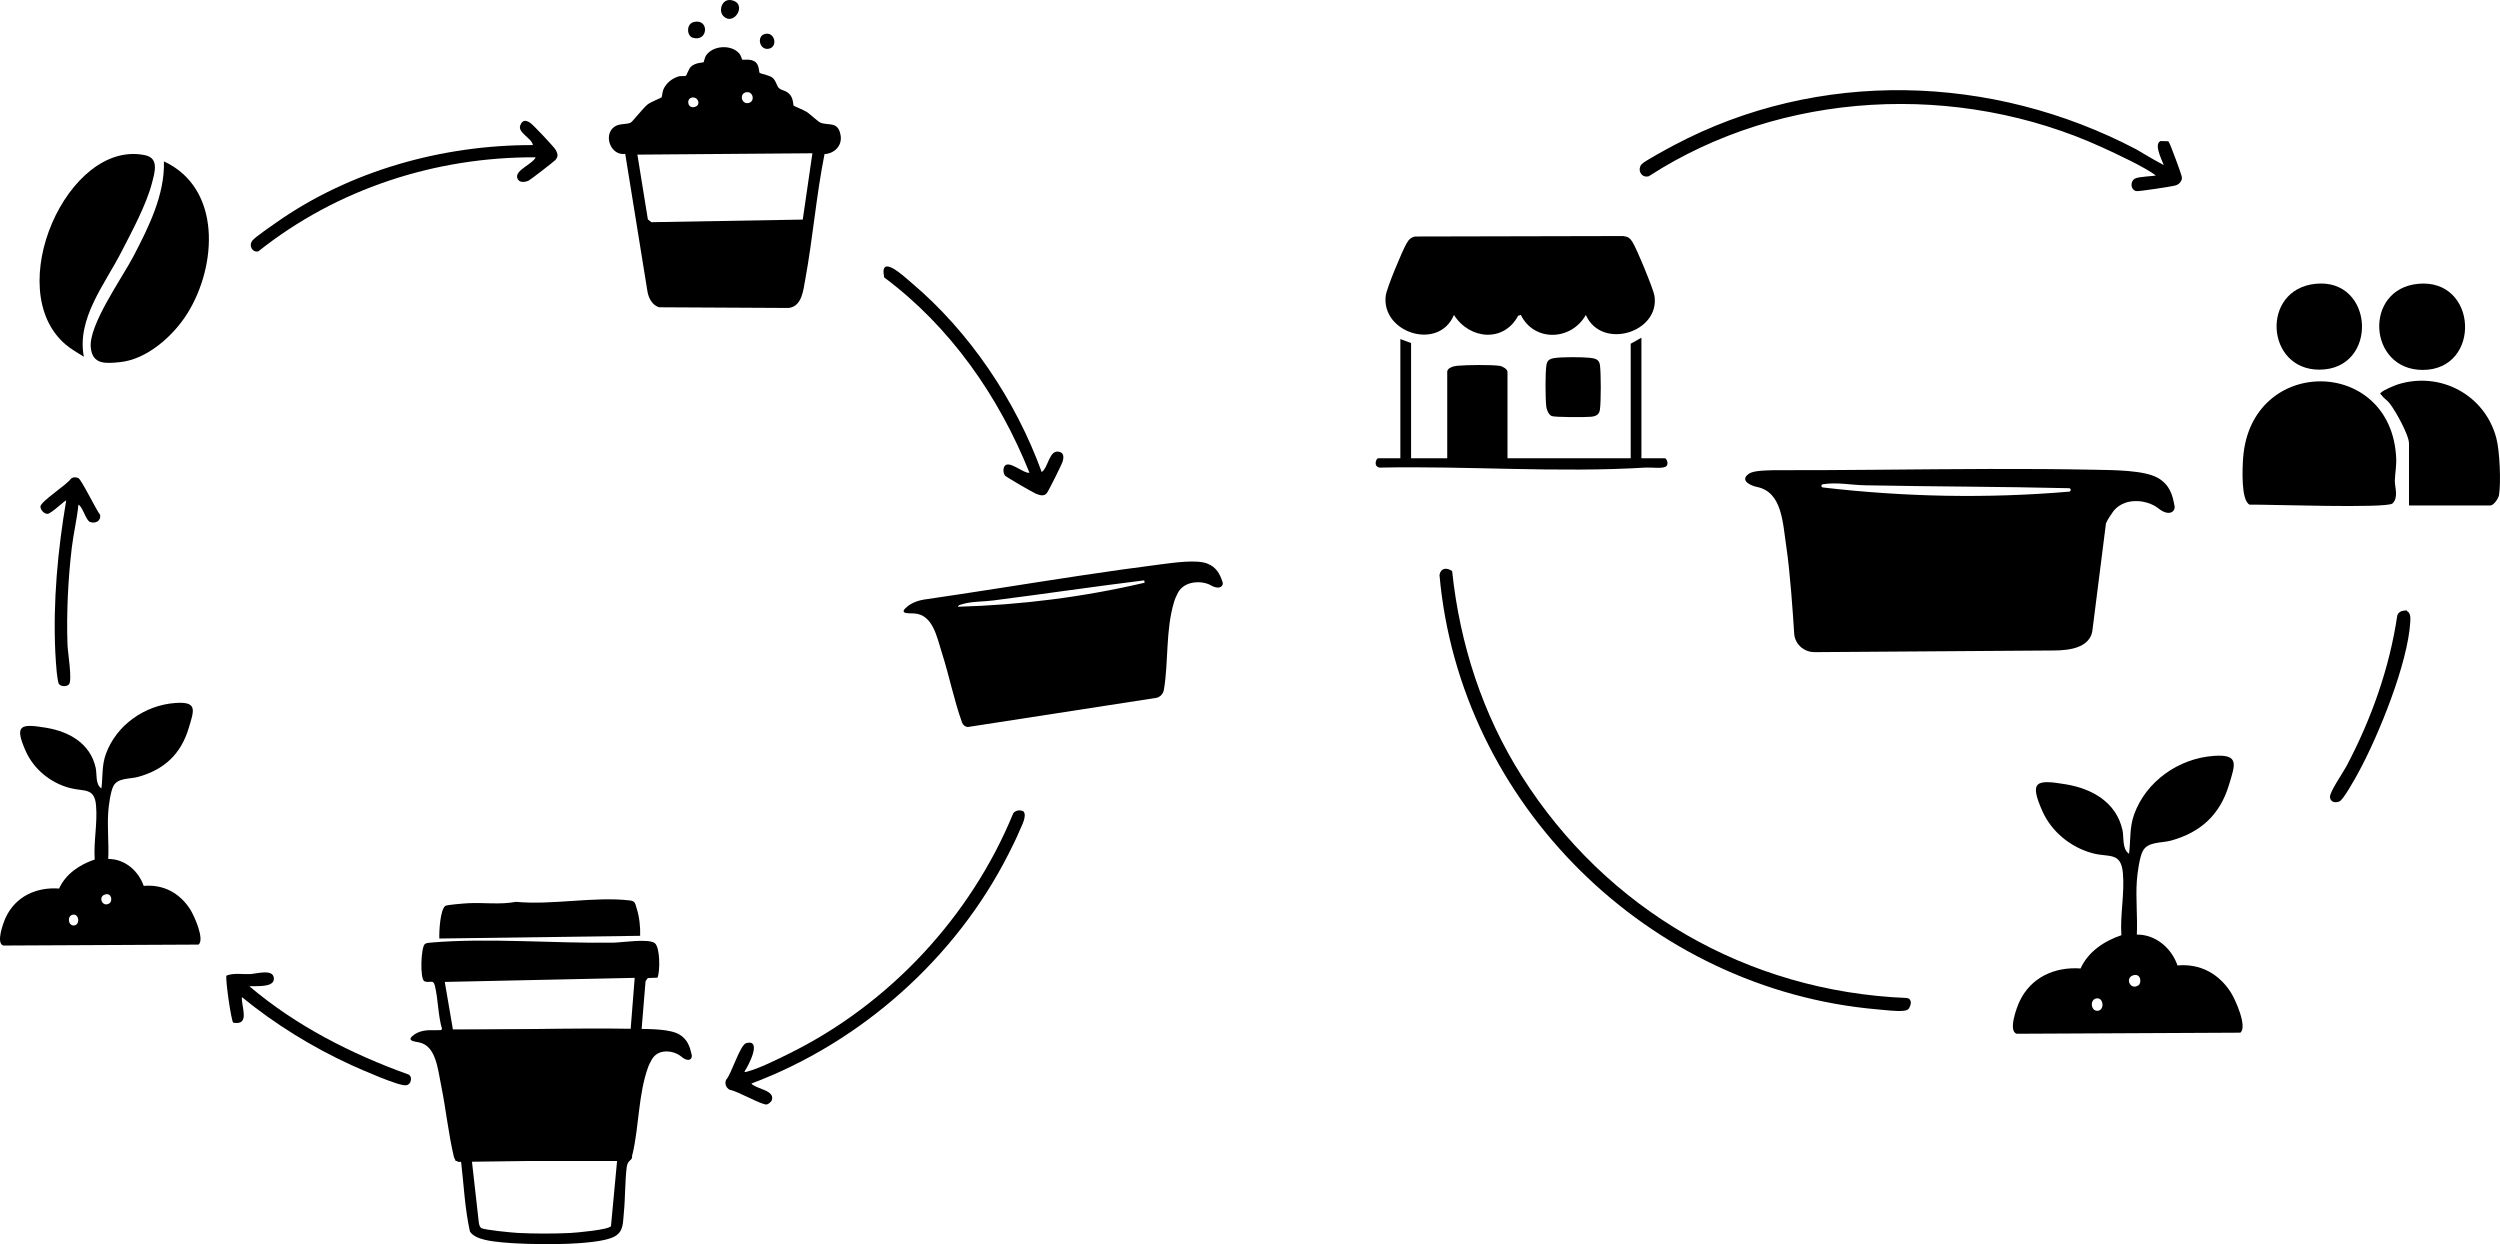 <?xml version="1.0" encoding="UTF-8"?>
<svg id="Layer_1" data-name="Layer 1" xmlns="http://www.w3.org/2000/svg" width="650.07mm" height="323.52mm" viewBox="0 0 1842.71 917.06">
  <defs>
    <style>
      .cls-1 {
        stroke: #000;
        stroke-miterlimit: 10;
        stroke-width: 2px;
      }
    </style>
  </defs>
  <g>
    <path d="M79.76,633.14c12.14-.16,22.36,8.78,26.15,19.84,14.5-1.28,26.49,5.19,34.25,17.25,2.9,4.51,10.9,22.26,6.18,26.01l-143.89.7c-5.65-1.67-.02-16.87,1.82-20.78,7.26-15.47,22.61-22.44,39.28-21.23,4.95-10.89,15.24-17.67,26.26-21.4-.89-13.28,2.15-26.66.98-39.93s-8.81-10.03-19.24-12.76c-14.22-3.72-26.71-13.86-32.65-27.35-8.47-19.19-3.88-20.23,15.08-17.08,17.01,2.82,32.54,11.53,36.54,29.46,1.04,4.65-.39,12.2,4.23,15.26,1.11-8.88.2-16.77,3.25-25.26,7.67-21.38,28.66-36.11,51.28-37.72,16.67-1.19,13.76,5.43,9.74,18.74-5.77,19.13-18.21,30.5-37.25,35.75-6.16,1.7-14.94.5-18.21,6.79-2.11,4.07-3.47,14.44-3.79,19.21-.77,11.22.54,23.19,0,34.48ZM77.45,659.31c-5.62,1.62-1.82,10.06,3.37,6.4,2.15-1.51,1.62-7.84-3.37-6.4ZM53.44,674.25c-4.05,1-3.23,7.92.81,7.92,5.06,0,4.24-9.16-.81-7.92Z"/>
    <path d="M120.81,118.94c42.86,19.95,39.06,77.12,17.41,111.92-10.3,16.55-29.71,34.1-49.92,36.08-10.43,1.02-20.01,1.95-21.38-10.6-1.81-16.64,23.02-51.3,31.41-67.37,11.11-21.28,23.25-45.51,22.49-70.02Z"/>
    <path d="M61.79,262.94c-4.51-2.91-9.35-5.52-13.46-9.03-47.59-40.64,1.56-151.39,58.53-139.53,10.5,2.19,7.25,12.35,5.21,20.32-4.16,16.21-14.99,36.18-22.74,51.26-12.13,23.62-32.9,48.98-27.53,76.98Z"/>
    <g>
      <path d="M484.69,720.62l-7.23.28-1.64,2.36-2.99,36.5,1.99-.51.94,1.9c-3.59,28.67-6.5,57.43-9.94,86.12-.24,1.97.35,4.2.02,6.03-.39,2.2-3.29,1.93-3.91,7.06-1.33,11.01-1.02,22.89-2.13,33.89-.72,7.09-.08,13.43-6.84,17.16-13.16,7.27-66.29,6.04-82.65,4.34-6.76-.7-20.19-1.78-23.93-8.07-3.79-16.86-4.53-34.68-6.57-51.93h-4s-12.09-94.56-12.09-94.56l2.08-2.78c-2.97-10.02-2.8-22.02-5.28-31.91-1.26-5.02-3.48-1.59-7.73-3.23-3.33-1.94-2.55-24.41.24-27.28,1.05-1.08,3.71-1.14,5.23-1.27,41.64-3.55,91.31.79,134.09.09,6.31-.1,26.17-3.24,30.42.48,3.81,3.34,3.83,20.4,1.89,25.33ZM464.83,758.76l2.99-38-139.99,3.01,6,34.99h131ZM454.83,855.76h-107l5.1,45.4c.2,1.39.67,3.32,1.92,4.08,2.17,1.32,22.53,3.3,26.49,3.51,11.92.64,27.11.65,39.04.06,4.48-.22,28.45-2.39,29.96-5.04l4.49-48.01Z"/>
      <path d="M471.84,689.77l-148.01,2c-.25-4.86.59-21.33,4.43-24.08,1.08-.77,14.17-1.83,17.04-1.96,11.64-.55,23.51,1.2,35-1,26.79,2.55,57.87-4.13,84.1-1.01,3.96.47,3.88,2.69,4.94,6.06,1.98,6.27,2.7,13.46,2.51,20Z"/>
    </g>
    <path d="M553.85,798.66c3.31,4.14,17.74,4.8,15,12.39-.39,1.07-2.54,2.87-3.71,3.05-3.56.54-21.97-10.16-27.24-10.79-2.74-1.49-3.88-4.49-2.73-7.34,4.08-4.41,10.26-25.9,14.9-27.12,12-3.14,1.46,16.96-1.25,20.8-.06.79.95.48,1.54.33,9.16-2.39,22.26-8.95,31-13.26,74.15-36.5,134.17-100.94,165.51-177.29,1.61-2.19,5.21-2.75,7.51-1.35,2.82,3.18-1.4,10.67-2.84,14.14-2.29,5.55-5.37,11.67-8.1,17.06-38.89,76.97-108.76,139.1-189.6,169.38Z"/>
    <path d="M394.8,115.95c-73.9-.37-146.58,23.32-204.31,69.26-4.28,1.28-7.55-4.08-4.38-7.98,2.1-2.59,13.81-10.59,17.38-13.1,54.45-38.36,122.78-57.36,189.31-57.19-.79-5.19-11.54-9.1-9.27-14.69,1.6-3.93,4.02-3.84,7.22-1.75,2.24,1.46,17.82,17.98,18.92,20.07,1.53,2.91,1.93,4.85-.34,7.41-.94,1.06-18.62,14.73-19.77,15.21-3.16,1.32-7.31,1.67-8.34-2.22-1.48-5.61,11.59-10.15,13.59-15.01Z"/>
    <path d="M767.81,347.93c5.07-3.36,5.48-17.15,13.28-14.83,3.23.96,2.94,4.28,2.25,6.85-.54,2.04-10.34,21.7-11.64,23.37-2.25,2.89-5.37,1.67-8.3.5-2-.8-21.9-12.25-22.67-13.32-1.15-1.6-1.38-4.11-.77-5.91,2.4-7.07,14.53,4.88,18.84,3.84-22.53-56.21-58.28-107.57-107.06-143.93-3.76-18.22,14.6-.71,20.08,3.91,42.89,36.17,76.91,86.88,96,139.51Z"/>
    <path d="M183.8,726.95c34.39,29.16,75.07,49.88,117.39,65.09,2.19,1.21,2.02,3.91,1.11,5.91-.7,1.17-1.73,1.79-3.06,2-5.01.77-33.65-11.88-40.12-14.83-28.91-13.2-56.23-30.11-80.83-50.17-.51,7.02,6.34,21.16-6.36,18.85-1.49-.95-6.06-33-5-34.71,5.45-2.12,11.63-.86,17.4-1.1,4.63-.19,17.55-4.28,17.55,3.46,0,6.73-13.48,5.14-18.09,5.51Z"/>
    <path d="M57.81,371.94c-1.03,10.6-3.62,21.06-4.88,31.63-2.77,23.21-3.99,48.53-3.17,71.91.19,5.31,3.69,26.05,1.06,28.97-1.7,1.9-6.24,1.7-7.53-.52-.51-.88-1.33-6.9-1.48-8.51-.42-4.5-.85-10.43-1.06-14.94-1.69-37.42,1.81-74.78,8.03-111.54-.5-.68-10.71,9.49-13.64,9.79-2.5.25-5.4-2.95-5.33-5.32.11-3.89,19.63-16.13,22.42-20.52,1.59-1.32,3.78-1.34,5.57-.46,2.26,1.12,13.06,23.4,16,27.09.77,4.48-3.46,6.62-7.35,5.26-3.18-1.11-5.29-11.02-8.66-12.84Z"/>
    <g>
      <path d="M546.94,43.82c.86.76,6.6-1.02,10.12,2.11,2.62,2.33,2.25,7.09,2.91,7.86.32.37,7.02,1.67,9.19,3.32,2.98,2.27,3.19,6.27,5.08,7.92,2.26,1.96,5.82,1.48,8.56,5.44,2.05,2.97,1.84,7.02,2.13,7.37.35.42,7.55,3.23,9.78,4.72,2.66,1.77,8.22,7.13,10.12,7.88,5.97,2.34,12.95-1.3,14.76,9.28,1.31,7.67-4.45,13.39-11.85,13.89-6.1,30.58-8.6,61.94-14.23,92.57-1.42,7.71-2.38,19.66-12.19,20.81l-95.55-.5c-5.01-1.6-7.63-6.56-8.51-11.49l-16.41-101.56c-10.79,1.52-16.39-13.93-8.04-19.97,3.63-2.63,8.76-1.57,11.97-3.03,1.44-.66,9.35-11,12.55-13.45,2.59-1.99,9.94-4.76,10.28-5.23.5-.69.58-4.17,1.45-6.04,2.15-4.61,5.95-7.61,10.71-9.29,1.96-.69,4.93-.06,5.88-.63.32-.19,2.08-5.06,3.5-6.5,3.24-3.28,9.03-3.06,9.53-3.47.2-.16.66-3.31,1.67-4.83,5.01-7.56,18.64-8.41,24.53-1.6,1.45,1.68,1.89,4.26,2.07,4.42ZM549.52,68.11c-4.72,1.32-2.94,9.26,2.57,7.72,4.72-1.32,2.94-9.26-2.57-7.72ZM509.47,72.07c-3.74,1.23-2.55,8.22,2.63,6.75s2.13-8.32-2.63-6.75ZM598.81,112.97l-129,1,7.73,47.76,2.57,2.04,111.59-1.92,7.11-48.89Z"/>
      <path d="M533.06,11.71c-3.65-3.85-.94-12.86,6-11.59,12.41,2.27,1.9,19.91-6,11.59Z"/>
      <path d="M511.53,16.18c11.54-2.58,10.47,15.17-1.04,11.6-4.3-1.34-4.87-10.28,1.04-11.6Z"/>
      <path d="M563.51,25.13c7.41-2.25,10.09,8.94,3.57,10.69-7.06,1.89-9.68-8.83-3.57-10.69Z"/>
    </g>
    <path d="M509.72,776.99c1.12,3.05-1.68,6.88-7.83,1.59,0,0-5.13-4.41-12.73-3.45-4.78.6-7.6,3.74-8.69,5.75-1.14,2.12-1.97,3.49-2.86,5.98-7.03,19.63-6.6,42.72-11.16,62.88v.04c-.67,2.95-2.92,5.02-5.51,5.05l-122.96,1.59h0c-1.67-.44-3.02-1.93-3.48-3.89-4.02-17.12-5.8-34.97-9.31-52.27-2.59-12.75-3.86-29.22-16.15-31.91-2.9-.64-9.06-.98-5.25-4.54,1.7-1.59,5.61-4.22,12.16-4.45,51.49-.1,103.09-1.89,154.51-1,8.75.15,23.66.07,30.47,4.24,5.9,3.6,7.62,9.17,8.79,14.38Z"/>
    <path d="M900.91,428.39c-1.74-5.03-4.14-10.34-11.09-13.02-8.03-3.08-24.86-.59-34.75.67-38.19,4.86-76.37,10.9-114.55,16.86-1.34.21-2.68.42-4.03.63-18.62,2.9-37.24,5.77-55.86,8.47-7.38,1.29-11.58,4.56-13.38,6.43-4.01,4.19,2.97,3.54,6.3,3.71,14.1.71,16.87,17.03,20.82,29.42,5.36,16.8,8.8,34.43,14.73,50.96.33.94.91,1.74,1.65,2.31.14.11.3.22.45.31.64.41,1.37.66,2.14.73l138.75-21.46c2.34-.36,4.32-1.99,5.28-4.2.24-.56.41-1.14.52-1.76v-.04c3.53-20.97,1.18-44.08,7.55-64.92.8-2.64,1.63-4.16,2.75-6.47,1.06-2.2,4-5.8,9.35-7.17,8.52-2.2,14.66,1.4,14.66,1.4,7.37,4.31,10.23.02,8.72-2.87ZM706.08,447.24c.33-1.46,1.74-1.45,2.83-1.8,7.2-2.29,15.49-1.87,22.91-2.82,37.22-4.76,74.34-10.26,111.58-14.85l.28,1.74c-45.24,10.62-91.2,16.39-137.61,17.72Z"/>
  </g>
  <g>
    <path class="cls-1" d="M1069.4,421.49c5.71,53.64,22.4,105.15,51.16,150.69,62.55,99.03,166.99,159.67,284.75,164.41,3.08.29,2.25,3.85,1.02,6.04-.94,1.21-2.13,1.24-3.5,1.42-4.28.58-13.94-.62-18.8-1.03-168.08-14.49-307.05-150.94-322-319.19.82-4.21,4.09-4.4,7.37-2.34Z"/>
    <path class="cls-1" d="M1596.65,123.23c-1.22-3.4-7.86-15.99-3.96-18.26l5.05.13c.82,1.06,9.11,23.32,9.37,25.01.15.99.28,1.81-.3,2.71-.86,1.71-2.15,2.54-3.97,3.02-2.7.71-26.8,4.4-28.18,4.03-3.38-.9-3.17-5.84-.72-7.27,2.58-1.5,13.16-1.65,16.78-2.47.36-.25-.54-1.09-1-1.46-7.43-6.03-30.51-16.71-40.11-21.09-106.15-48.42-236.38-42.2-334.73,21.4-4.41,1.15-6.93-3.94-4.17-7.22,1.75-2.09,19.83-11.82,23.65-13.85,106.24-56.36,233.98-52.4,339.6,2.96,2.52,1.32,21.74,13.24,22.68,12.35Z"/>
    <g>
      <path d="M1121,232.15l-2.02.6c-10.57,19.9-35.83,17.53-47.3-.61-11.25,26.86-53.72,13.1-50.27-14.24.7-5.52,12.02-32.6,15.16-38.13,1.62-2.87,3-4.64,6.4-5.44l153.47-.34c3.56.5,4.78,1.28,6.7,4.16,2.93,4.39,15.6,34.99,16.35,39.91,4.12,27.05-38.96,40.24-50.6,14.1-10.81,19.1-38.09,19.95-47.89-.01Z"/>
      <path d="M1209.86,337.76h17.27c1.15,0,3.12,4.16,1.02,5.93-2.38,2-11.13.71-14.88.94-65.51,3.98-130.99-1.32-196.39.04-4.87-.93-2.51-6.91-.99-6.91h16.29v-87.85l7.9,2.96v84.89h26.65v-63.67c0-3.04,4.89-4.26,7.36-4.49,6.7-.62,25.31-.89,31.57.11,1.95.31,5.49,2.45,5.49,4.38v63.67h90.81v-84.4l7.9-4.44v88.84Z"/>
      <path d="M1145.44,263.97c5.18-.95,20.94-.85,26.41-.24,3.96.44,6.88,1.12,7.45,5.38.81,6,.8,26.65,0,32.67-.51,3.82-2.81,4.98-6.44,5.4s-26.99.43-29.13-.53c-2.24-1.01-3.7-4.48-3.99-6.87-.7-5.95-.81-24.85.09-30.56.56-3.55,2.19-4.63,5.6-5.26Z"/>
    </g>
    <path class="cls-1" d="M1771.49,451.12c4.54-.62,4.26,4.12,4.09,7.12-1.7,30.38-23.41,83.79-38.21,110.86-1.97,3.6-11.03,20.08-13.7,20.87-2.4.71-4.85.5-5.28-2.32-.49-3.23,9.82-18.23,12.07-22.5,18.35-34.73,31.78-72.46,37.55-111.49.47-1.34,2.19-2.37,3.48-2.54Z"/>
    <g>
      <path d="M1763.46,371.09c-4.04,3.82-92.79.63-105.27.88-6.57-2.94-5.32-27.48-4.81-34.43,5.57-75.63,109.3-74.91,112.81-.01.28,5.94-.82,11.2-1,16.67-.16,4.59,2.99,12.43-1.73,16.89Z"/>
      <path d="M1775.63,372.59v-45.68c0-6.39-10.02-24.16-14.26-29.63-1.63-2.1-4.61-3.99-5.92-5.96-.88-1.33-1.84-.8.04-2.34,2.07-1.71,9.3-4.83,12.1-5.7,31.36-9.73,64.12,7.9,72.44,39.74,2.47,9.47,3.47,32.17,1.97,41.79-.42,2.66-3.98,7.78-6.45,7.78h-59.91Z"/>
      <path d="M1782.5,209.18c44.04-4.06,46.73,63.49,3.22,63.49-40.34,0-43.86-59.74-3.22-63.49Z"/>
      <path d="M1706.56,209.2c43.75-4.66,46.96,63.18,3.03,63.27-39.67.08-43.34-58.97-3.03-63.27Z"/>
    </g>
    <path d="M1575.04,688.88c13.91-.18,25.62,10.06,29.96,22.73,16.62-1.46,30.35,5.95,39.24,19.76,3.33,5.17,12.49,25.5,7.08,29.8l-164.85.8c-6.47-1.91-.02-19.32,2.08-23.8,8.32-17.72,25.9-25.71,45-24.32,5.67-12.48,17.46-20.24,30.09-24.52-1.02-15.21,2.46-30.54,1.12-45.74-1.4-15.84-10.1-11.49-22.05-14.61-16.29-4.26-30.6-15.88-37.41-31.33-9.7-21.99-4.45-23.18,17.28-19.57,19.49,3.24,37.28,13.2,41.86,33.75,1.19,5.33-.44,13.97,4.85,17.48,1.27-10.17.23-19.22,3.72-28.94,8.79-24.5,32.83-41.37,58.74-43.22,19.09-1.36,15.76,6.22,11.16,21.47-6.61,21.91-20.86,34.94-42.68,40.96-7.06,1.95-17.12.57-20.86,7.78-2.42,4.66-3.97,16.55-4.35,22-.88,12.85.62,26.57,0,39.5ZM1572.4,718.86c-6.44,1.86-2.09,11.52,3.86,7.34,2.46-1.73,1.86-8.98-3.86-7.34ZM1544.9,735.98c-4.64,1.15-3.7,9.08.92,9.07,5.8,0,4.86-10.5-.92-9.07Z"/>
    <path d="M1552.3,385.65c1.62-3.43,3.03-5.32,5.01-8.24,1.87-2.77,6.54-7.08,13.94-7.88,11.79-1.28,19.21,4.84,19.21,4.84,8.91,7.34,13.61,2.07,12.2-2.15-1.27-7.19-3.35-14.89-12.05-19.92-10.05-5.8-32.97-5.79-46.39-6.05-51.84-1.05-103.91-.49-155.97-.04-1.83,0-3.66.03-5.49.05-25.38.21-50.76.39-76.11.32-10.1.28-15.32.8-18.1,2.98-6.21,4.9,2.16,8.49,6.56,9.38,18.62,3.8,18.9,26.54,21.57,44.16,2.75,18.2,4.91,49.77,5.78,63.83.26,4.17,2.31,8.03,5.62,10.57l.12.09c2.65,2.04,5.87,3.12,9.18,3.1l173.46-1.2c7.65-.05,28.74.59,31.37-14.2l10.08-79.65ZM1343.57,359.3c-1.38-.16-1.4-2.14-.02-2.36.02,0,.03,0,.05,0,10.06-1.68,21,.57,31.08.76,50.14.98,100.31.95,150.44,2.15.64.02,1.16.54,1.16,1.18v.17c0,.62-.47,1.14-1.09,1.19-60.68,5.15-121.3,3.93-181.61-3.09Z"/>
  </g>
</svg>